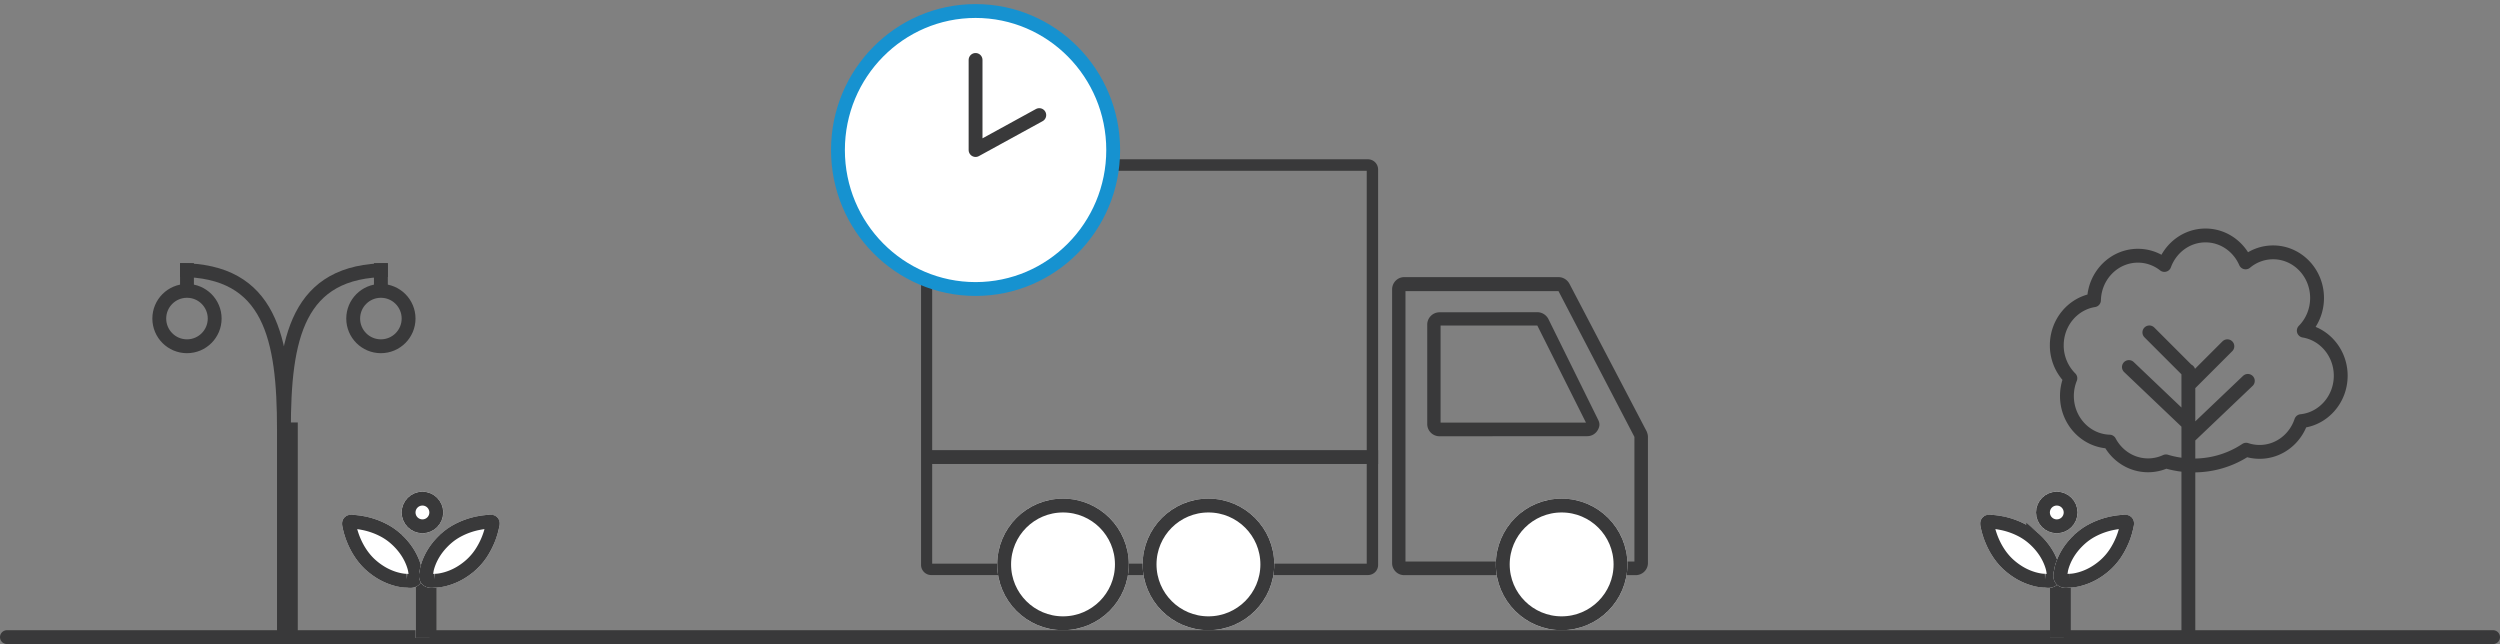 <svg width="361" height="93" viewBox="0 0 361 93" xmlns="http://www.w3.org/2000/svg" xmlns:xlink="http://www.w3.org/1999/xlink"><rect x="0" y="0" width="361" height="93" fill="#808080" stroke="none"/><title>ill 2</title><defs><circle id="a" cx="63.5" cy="58.5" r="9.5"/><circle id="b" cx="12.5" cy="58.5" r="9.5"/><circle id="c" cx="84.5" cy="58.5" r="9.5"/><path id="d" d="M11.021 12.427h2v8.69h-2z"/><circle id="e" cx="12" cy="3" r="3"/><path d="M8.703 5.938c2.936 2.552 3.231 5.418 3.231 5.418.448 1.597-.52 2.764-2.16 2.499 0 0-2.871.112-5.8-2.434C1.044 8.875.452 5.067.452 5.067.18 4 .858 3.207 1.952 3.348c0 0 3.816.038 6.751 2.59z" id="f"/><path d="M14.84 5.935c-2.935 2.552-3.23 5.418-3.23 5.418-.449 1.598.52 2.764 2.159 2.499 0 0 2.872.112 5.801-2.434 2.93-2.546 3.522-6.354 3.522-6.354.272-1.067-.407-1.86-1.5-1.719 0 0-3.816.038-6.752 2.59z" id="g"/><path id="h" d="M11.021 12.427h2v8.69h-2z"/><circle id="i" cx="12" cy="3" r="3"/><path d="M9.252 5.935c2.936 2.552 3.231 5.418 3.231 5.418.448 1.598-.52 2.764-2.16 2.499 0 0-2.871.112-5.8-2.434C1.592 8.872 1 5.064 1 5.064c-.272-1.067.406-1.86 1.5-1.719 0 0 3.816.038 6.751 2.59z" id="j"/><path d="M14.84 5.935c-2.935 2.552-3.23 5.418-3.23 5.418-.449 1.598.52 2.764 2.159 2.499 0 0 2.872.112 5.801-2.434 2.93-2.546 3.522-6.354 3.522-6.354.272-1.067-.407-1.86-1.5-1.719 0 0-3.816.038-6.752 2.59z" id="k"/></defs><g fill="none" fill-rule="evenodd"><g fill="#39393A"><path d="M134.606 81.397h62.751V24.665h-62.751v56.732zm-.12 1.641A1.473 1.473 0 0 1 133 81.574V24.483c0-.815.67-1.483 1.486-1.483h63.028c.837 0 1.486.668 1.486 1.483v57.09c0 .818-.649 1.465-1.486 1.465h-63.028zM202.95 81.089h33.06v-18l-10.963-21.05H202.95v39.05zm-.178 1.963a1.743 1.743 0 0 1-1.752-1.757v-39.5c0-.977.776-1.779 1.752-1.779h22.275c.676 0 1.302.401 1.602 1.003l11.139 21.292c.1.25.175.526.175.777v18.207c0 .98-.801 1.757-1.777 1.757h-33.414z"/><path d="M208.02 61.022h20.991l-7.02-14.01H208.02v14.01zm-.15 1.975a1.77 1.77 0 0 1-1.778-1.78V46.875c0-.978.801-1.78 1.778-1.78l14.12-.013c.679 0 1.305.401 1.605 1l7.185 14.55c.275.551.225.999-.1 1.525a1.734 1.734 0 0 1-1.502.827l-21.308.013z"/></g><path fill="#39393A" d="M199 65h-65v2h65z"/><g transform="matrix(-1 0 0 1 238 23)"><use fill="#FFF" xlink:href="#a"/><circle stroke="#39393A" stroke-width="2" cx="63.5" cy="58.5" r="8.5"/></g><g transform="matrix(-1 0 0 1 238 23)"><use fill="#FFF" xlink:href="#b"/><circle stroke="#39393A" stroke-width="2" cx="12.5" cy="58.5" r="8.5"/></g><g transform="matrix(-1 0 0 1 238 23)"><use fill="#FFF" xlink:href="#c"/><circle stroke="#39393A" stroke-width="2" cx="84.5" cy="58.5" r="8.5"/></g><g stroke-linecap="round" stroke-width="2" stroke-linejoin="round"><path d="M160.745 21.663c0 11.084-8.898 20.071-19.874 20.071-10.973 0-19.87-8.987-19.87-20.071 0-11.085 8.897-20.072 19.87-20.072 10.976 0 19.874 8.987 19.874 20.072z" stroke="#1692D0" fill="#FFF"/><path stroke="#39393A" d="M140.872 8.656v13.007l9.2-5.044"/></g><g transform="translate(23 38)"><path d="M33 1c-13.124 0-15 9.88-15 23M3 1c13.073 0 15 9.872 15 23M18 24h1v30h-1z" stroke="#39393A" stroke-width="2"/><path fill="#39393A" d="M31 0h2v4h-2zM3 0h2v4H3z"/><circle stroke="#39393A" stroke-width="2" cx="32" cy="8" r="4"/><circle stroke="#39393A" stroke-width="2" cx="4" cy="8" r="4"/></g><path d="M1 92h359" stroke="#39393A" stroke-width="2" stroke-linecap="round" stroke-linejoin="round"/><g><g transform="translate(49 71)"><use fill="#D8D8D8" xlink:href="#d"/><path stroke="#39393A" stroke-width="2" d="M12.021 13.427h1v6.69h-1z"/></g><g transform="translate(49 71)"><use fill="#FFF" xlink:href="#e"/><circle stroke="#39393A" stroke-width="2" cx="12" cy="3" r="2"/></g><g transform="translate(49 71)"><use fill="#FFF" xlink:href="#f"/><path stroke="#39393A" stroke-width="2" d="M8.047 6.692A8.694 8.694 0 0 0 6.511 5.63a10.773 10.773 0 0 0-3.17-1.113c-.38-.072-.73-.119-1.042-.146a5.361 5.361 0 0 0-.357-.022l-.118-.008c-.384-.05-.503.088-.384.573.007.045.026.149.061.302.06.266.142.565.246.888.298.927.72 1.854 1.283 2.713.457.696.988 1.319 1.6 1.85 1.121.975 2.304 1.593 3.482 1.928.72.205 1.29.268 1.629.261h-.005l.199.013c.893.144 1.294-.325 1.037-1.242l-.032-.168c-.022-.208-.116-.632-.334-1.2-.373-.973-.968-1.952-1.835-2.872-.225-.238-.466-.47-.724-.694z"/></g><g transform="translate(49 71)"><use fill="#FFF" xlink:href="#g"/><path stroke="#39393A" stroke-width="2" d="M15.496 6.69c-.258.224-.499.455-.723.693-.868.92-1.462 1.9-1.836 2.873-.217.567-.312.991-.333 1.2l-.032.167c-.257.917.143 1.387 1.037 1.242l.199-.012a.15.15 0 0 1-.005 0c.34.006.908-.057 1.628-.262 1.178-.335 2.361-.953 3.483-1.928a8.897 8.897 0 0 0 1.6-1.85 11.253 11.253 0 0 0 1.609-3.996c.1-.392-.02-.53-.404-.48l-.118.008c-.054 0-.176.006-.356.022-.312.027-.663.074-1.043.146a10.773 10.773 0 0 0-3.17 1.113 8.694 8.694 0 0 0-1.536 1.063z"/></g></g><g><g transform="translate(285 71)"><use fill="#D8D8D8" xlink:href="#h"/><path stroke="#39393A" stroke-width="2" d="M12.021 13.427h1v6.69h-1z"/></g><g transform="translate(285 71)"><use fill="#FFF" xlink:href="#i"/><circle stroke="#39393A" stroke-width="2" cx="12" cy="3" r="2"/></g><g transform="translate(285 71)"><use fill="#FFF" xlink:href="#j"/><path stroke="#39393A" stroke-width="2" d="M8.596 6.69A8.694 8.694 0 0 0 7.06 5.625a10.773 10.773 0 0 0-3.17-1.113c-.38-.072-.73-.119-1.042-.146a5.361 5.361 0 0 0-.357-.022l-.118-.008c-.384-.05-.503.088-.384.573.007.045.026.149.061.302.06.266.141.565.246.888.298.927.72 1.854 1.283 2.713.457.697.988 1.319 1.6 1.85 1.121.975 2.304 1.593 3.482 1.928.72.205 1.29.268 1.629.261h-.005l.199.013c.893.145 1.294-.325 1.036-1.242l-.031-.168c-.022-.208-.116-.632-.334-1.2-.373-.973-.968-1.952-1.835-2.872-.225-.238-.466-.47-.724-.694z"/></g><g transform="translate(285 71)"><use fill="#FFF" xlink:href="#k"/><path stroke="#39393A" stroke-width="2" d="M15.496 6.69c-.258.224-.499.455-.723.693-.868.92-1.462 1.9-1.836 2.873-.217.567-.312.991-.333 1.2l-.032.167c-.257.917.143 1.387 1.037 1.242l.199-.012a.15.15 0 0 1-.005 0c.34.006.908-.057 1.628-.262 1.178-.335 2.361-.953 3.483-1.928a8.897 8.897 0 0 0 1.6-1.85 11.253 11.253 0 0 0 1.609-3.996c.1-.392-.02-.53-.404-.48l-.118.008c-.054 0-.176.006-.356.022-.312.027-.663.074-1.043.146a10.773 10.773 0 0 0-3.17 1.113 8.694 8.694 0 0 0-1.536 1.063z"/></g></g><g stroke="#39393A" stroke-width="2" stroke-linecap="round" stroke-linejoin="round"><path d="M332.286 60.812c-.858 2.584-3.22 4.44-6 4.44-.679 0-1.333-.11-1.946-.315a13.54 13.54 0 0 1-4.601 1.955c-.956.21-1.95.322-2.971.322-1.395 0-2.74-.208-4.005-.592-.79.366-1.664.57-2.584.57-2.4 0-4.487-1.383-5.566-3.423-3.413-.108-6.149-3.015-6.149-6.586 0-.907.177-1.772.496-2.559a6.693 6.693 0 0 1-1.96-4.762c0-3.295 2.33-6.026 5.371-6.512.085-3.562 2.893-6.423 6.343-6.423 1.437 0 2.762.496 3.825 1.332.907-2.49 3.223-4.259 5.937-4.259 2.578 0 4.797 1.597 5.79 3.89a6.175 6.175 0 0 1 3.972-1.45c3.504 0 6.345 2.95 6.345 6.588 0 1.851-.734 3.524-1.917 4.72 3.024.503 5.334 3.225 5.334 6.507 0 3.417-2.506 6.227-5.714 6.557zM316 91.95V53.553M316 63.177L324.586 55M316 55.632L321.632 50M316 61.177L307.414 53M316 53.632L310.368 48"/></g></g></svg>